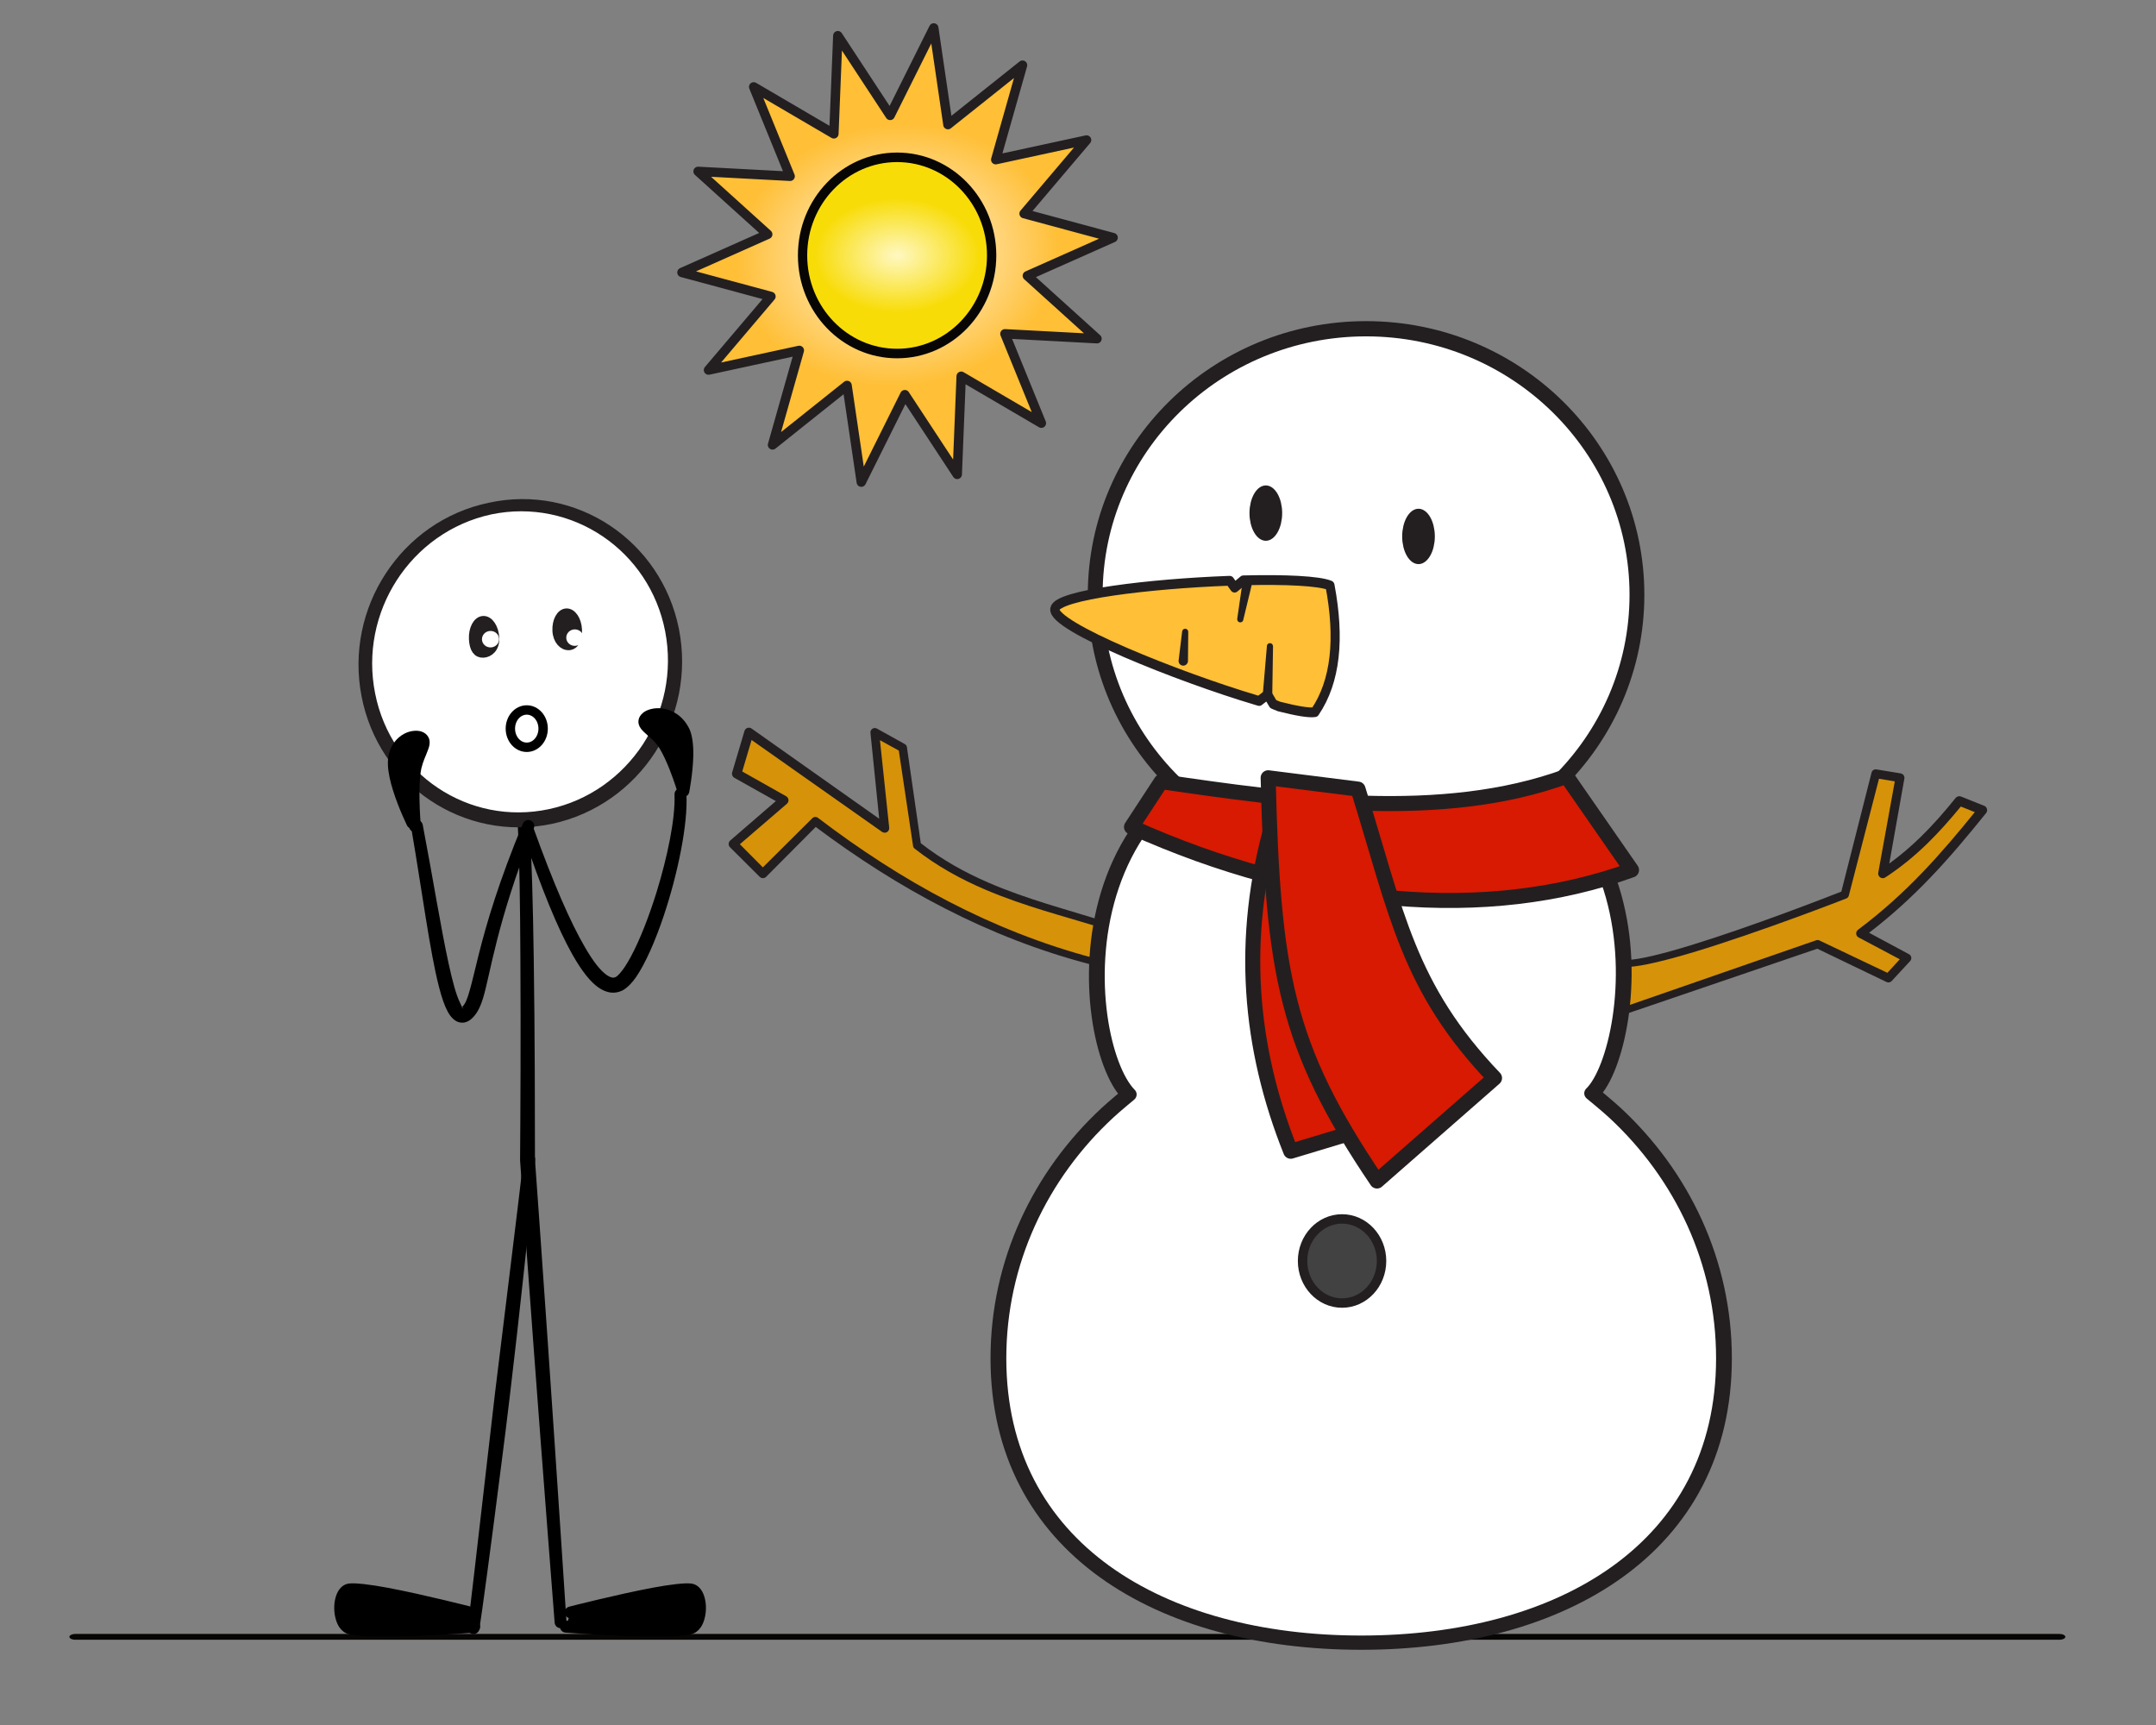 <?xml version="1.0" encoding="UTF-8" standalone="no"?>
<!DOCTYPE svg PUBLIC "-//W3C//DTD SVG 1.1//EN" "http://www.w3.org/Graphics/SVG/1.1/DTD/svg11.dtd">
<svg width="100%" height="100%" viewBox="0 0 1000 800" version="1.1" xmlns="http://www.w3.org/2000/svg" xmlns:xlink="http://www.w3.org/1999/xlink" xml:space="preserve" xmlns:serif="http://www.serif.com/" style="fill-rule:evenodd;clip-rule:evenodd;stroke-linecap:round;stroke-linejoin:round;stroke-miterlimit:1.5;">
    <rect x="0" y="0" width="1000" height="800" fill="#808080" stroke="none"/>
    <g transform="matrix(1,0,0,1,3.01981e-14,-965.164)">
        <g id="Solid" transform="matrix(1.526,0,0,2.133,-15.314,-59.827)">
            <rect x="10.036" y="480.585" width="655.384" height="375.094" style="fill:none;"/>
            <g transform="matrix(0.998,0,0,0.714,-4051.36,-60.819)">
                <g transform="matrix(2.068,0.33,-0.33,2.068,-4117.34,-2205.43)">
                    <path d="M4218.28,764.079L4222.53,777.634L4231.88,767.391L4230.2,781.572L4242.79,776.669L4235.51,788.669L4248.84,790.077L4237.4,797.518L4248.84,804.959L4235.51,806.367L4242.79,818.366L4230.2,813.463L4231.88,827.645L4222.53,817.402L4218.28,830.956L4214.02,817.402L4204.68,827.645L4206.36,813.463L4193.77,818.366L4201.05,806.367L4187.72,804.959L4199.16,797.518L4187.72,790.077L4201.05,788.669L4193.77,776.669L4206.36,781.572L4204.68,767.391L4214.02,777.634L4218.28,764.079Z" style="fill:url(#_Radial1);stroke:rgb(35,31,32);stroke-width:1.37px;"/>
                </g>
                <g transform="matrix(1.583,0,0,1.622,-2325.13,-461.934)">
                    <ellipse cx="4212.18" cy="800.198" rx="18.19" ry="18.419" style="fill:url(#_Radial2);stroke:rgb(8,6,5);stroke-width:1.79px;"/>
                </g>
            </g>
            <g transform="matrix(2.17,5.14446e-16,5.70103e-16,0.749,-292.548,296.094)">
                <path d="M150,721.409L427.886,721.409" style="fill:none;stroke:rgb(8,6,5);stroke-width:1.68px;"/>
            </g>
            <g transform="matrix(0.655,0,0,0.469,-391.555,-225.759)">
                <g transform="matrix(-1.416,-3.169,3.832,-2.377,-2581.43,16141.9)">
                    <path d="M2994.2,2003.29C2994.64,2003.32 2994.91,2003.61 2994.81,2003.95C2994.72,2004.29 2994.29,2004.54 2993.86,2004.52C2985.99,2004.06 2980.34,2004.03 2976.51,2004.35C2974.26,2004.53 2972.69,2004.82 2971.7,2005.26C2971.23,2005.47 2970.93,2005.69 2970.88,2005.99C2970.86,2006.15 2970.91,2006.35 2971.01,2006.58C2971.21,2007.07 2971.6,2007.65 2972.12,2008.29C2973.38,2009.84 2975.41,2011.7 2977.7,2013.48C2980.97,2016 2984.74,2018.36 2987.6,2019.31C2987.99,2019.43 2988.13,2019.79 2987.91,2020.11C2987.7,2020.43 2987.21,2020.58 2986.82,2020.46C2983.26,2019.35 2978.27,2016.25 2974.47,2013.15C2972.17,2011.27 2970.31,2009.38 2969.44,2007.96C2968.97,2007.18 2968.79,2006.5 2968.87,2006C2969.01,2005.2 2969.62,2004.49 2970.9,2003.93C2972.07,2003.42 2973.92,2003.04 2976.58,2002.85C2980.48,2002.57 2986.22,2002.69 2994.2,2003.29Z"/>
                </g>
                <g transform="matrix(4.32,-0.919,0.883,4.494,-13935.8,-4372.95)">
                    <path d="M3012.72,2009.31C3012.77,2008.98 3013.08,2008.75 3013.42,2008.8C3013.76,2008.85 3014,2009.16 3013.96,2009.49C3013.53,2012.64 3012.66,2017.61 3011.66,2022.9C3010.27,2030.29 3008.64,2038.3 3007.71,2042.87C3007.64,2043.4 3006.57,2051.87 3005.31,2061.43C3003.62,2074.36 3001.61,2089.28 3001.61,2089.28C3001.57,2089.61 3001.25,2089.84 3000.91,2089.8C3000.57,2089.75 3000.33,2089.45 3000.37,2089.12C3000.37,2089.12 3002.18,2074.16 3003.8,2061.22C3005.03,2051.34 3006.16,2042.64 3006.16,2042.64C3006.16,2042.62 3006.16,2042.6 3006.17,2042.58C3007.14,2038.03 3008.82,2030.02 3010.28,2022.64C3011.33,2017.38 3012.26,2012.44 3012.72,2009.31Z"/>
                </g>
                <g transform="matrix(3.536,-2.161,2.046,4.558,-13932.5,-801.998)">
                    <path d="M2998.49,2045.84C2998.67,2045.59 2999.08,2045.53 2999.4,2045.71C2999.73,2045.89 2999.85,2046.24 2999.67,2046.49C2999.03,2047.41 2996.42,2050.88 2993.01,2055.3C2990.95,2057.98 2988.6,2061.01 2986.23,2064.01C2984.84,2065.78 2983.43,2067.53 2982.08,2069.2C2977.27,2075.18 2973.12,2080.24 2972.25,2081.22C2972.04,2081.46 2971.63,2081.49 2971.32,2081.29C2971.01,2081.09 2970.92,2080.74 2971.13,2080.5C2971.98,2079.5 2975.97,2074.38 2980.68,2068.36C2982,2066.67 2983.38,2064.9 2984.77,2063.14C2987.15,2060.14 2989.55,2057.14 2991.66,2054.49C2995.12,2050.14 2997.84,2046.74 2998.49,2045.84Z"/>
                </g>
                <g transform="matrix(-1.101,-3.312,-3.101,0.863,10482.7,10239.7)">
                    <path d="M2947.44,2065.26C2947.44,2065.26 2950.34,2079.67 2951.84,2082.23C2952.67,2083.64 2956.69,2082.25 2956.46,2080.64C2956.07,2077.81 2949.44,2065.26 2949.44,2065.26"/>
                    <path d="M2955.48,2080.79C2955.48,2080.78 2955.48,2080.77 2955.49,2080.77C2955.53,2080.78 2955.52,2080.81 2955.49,2080.85C2955.49,2080.85 2955.49,2080.85 2955.49,2080.85C2955.49,2080.85 2955.49,2080.85 2955.49,2080.85C2955.43,2080.91 2955.29,2081 2955.22,2081.06C2954.95,2081.27 2954.59,2081.44 2954.23,2081.56C2953.8,2081.7 2953.35,2081.77 2952.98,2081.72C2952.86,2081.7 2952.74,2081.71 2952.69,2081.62C2952.24,2080.88 2951.69,2079.08 2951.1,2076.95C2949.7,2071.89 2948.22,2065.04 2948.22,2065.04C2948.12,2064.58 2947.7,2064.31 2947.28,2064.43C2946.85,2064.55 2946.58,2065.02 2946.67,2065.48C2946.67,2065.48 2947.96,2072.46 2949.27,2077.61C2949.88,2080 2950.51,2082.01 2950.99,2082.84C2951.25,2083.29 2951.67,2083.6 2952.2,2083.77C2952.9,2083.98 2953.84,2083.92 2954.72,2083.63C2955.65,2083.33 2956.49,2082.77 2956.95,2082.16C2957.36,2081.62 2957.53,2081.03 2957.44,2080.43C2957.3,2079.5 2956.55,2077.57 2955.53,2075.37C2953.38,2070.75 2950.13,2064.81 2950.13,2064.81C2949.92,2064.4 2949.44,2064.28 2949.06,2064.53C2948.68,2064.78 2948.54,2065.31 2948.75,2065.71C2948.75,2065.71 2951.8,2071.7 2953.83,2076.34C2954.66,2078.27 2955.34,2079.93 2955.48,2080.79ZM2955.48,2080.79C2955.48,2080.8 2955.48,2080.83 2955.49,2080.85C2955.48,2080.83 2955.48,2080.81 2955.48,2080.79Z"/>
                </g>
                <g transform="matrix(1.101,-3.312,3.101,0.863,-8773.79,10239.7)">
                    <path d="M2947.44,2065.26C2947.44,2065.26 2950.34,2079.67 2951.84,2082.23C2952.67,2083.64 2956.69,2082.25 2956.46,2080.64C2956.07,2077.81 2949.44,2065.26 2949.44,2065.26"/>
                    <path d="M2955.49,2080.85C2955.49,2080.85 2955.49,2080.85 2955.49,2080.85C2955.49,2080.85 2955.49,2080.85 2955.49,2080.85C2955.52,2080.81 2955.53,2080.78 2955.49,2080.77C2955.48,2080.77 2955.48,2080.78 2955.48,2080.79C2955.34,2079.93 2954.66,2078.27 2953.83,2076.34C2951.8,2071.7 2948.75,2065.71 2948.75,2065.71C2948.54,2065.31 2948.68,2064.78 2949.06,2064.53C2949.44,2064.28 2949.92,2064.4 2950.13,2064.81C2950.13,2064.81 2953.38,2070.75 2955.53,2075.37C2956.55,2077.57 2957.3,2079.5 2957.44,2080.43C2957.53,2081.03 2957.36,2081.62 2956.95,2082.16C2956.49,2082.77 2955.65,2083.33 2954.72,2083.63C2953.84,2083.92 2952.9,2083.98 2952.2,2083.77C2951.67,2083.6 2951.25,2083.29 2950.99,2082.84C2950.51,2082.01 2949.88,2080 2949.27,2077.61C2947.96,2072.46 2946.67,2065.48 2946.67,2065.48C2946.58,2065.02 2946.85,2064.55 2947.28,2064.43C2947.7,2064.31 2948.12,2064.58 2948.22,2065.04C2948.22,2065.04 2949.7,2071.89 2951.1,2076.95C2951.69,2079.08 2952.24,2080.88 2952.69,2081.62C2952.74,2081.71 2952.86,2081.7 2952.98,2081.72C2953.35,2081.77 2953.8,2081.7 2954.23,2081.56C2954.59,2081.44 2954.95,2081.27 2955.22,2081.06C2955.29,2081 2955.43,2080.91 2955.49,2080.85ZM2955.49,2080.85C2955.48,2080.83 2955.48,2080.8 2955.48,2080.79C2955.48,2080.81 2955.48,2080.83 2955.49,2080.85Z"/>
                </g>
                <g transform="matrix(3.865,-0.822,0.8,4.071,-12373.8,-3806.63)">
                    <ellipse cx="3011.01" cy="1988.4" rx="18.233" ry="17.532" style="fill:white;"/>
                    <path d="M3011,1970.21C3016.26,1970.18 3021.02,1972.23 3024.47,1975.53C3027.91,1978.83 3030.05,1983.38 3030.07,1988.42C3030.08,1993.46 3027.98,1998.03 3024.55,2001.35C3021.1,2004.7 3016.31,2006.77 3011.03,2006.78C3005.74,2006.77 3000.94,2004.69 2997.49,2001.34C2994.06,1998.02 2991.95,1993.44 2991.97,1988.39C2991.99,1983.37 2994.11,1978.82 2997.55,1975.53C3001,1972.22 3005.76,1970.19 3011,1970.21ZM3011.03,1971.54C3006.18,1971.56 3001.8,1973.47 2998.64,1976.55C2995.51,1979.6 2993.58,1983.8 2993.6,1988.42C2993.61,1993.02 2995.56,1997.18 2998.7,2000.2C3001.85,2003.23 3006.2,2005.1 3011,2005.1C3015.81,2005.1 3020.16,2003.22 3023.32,2000.19C3026.46,1997.16 3028.41,1993 3028.43,1988.39C3028.45,1983.78 3026.52,1979.59 3023.4,1976.55C3020.24,1973.47 3015.87,1971.56 3011.03,1971.54Z" style="fill:rgb(35,31,32);"/>
                </g>
                <g transform="matrix(3.391,1.712,2.762,-3.375,-15012.9,3441.3)">
                    <path d="M3054.79,1984.66C3054.86,1985.17 3054.61,1985.8 3054.19,1986.7C3053.28,1988.67 3051.51,1991.72 3049.36,1996.86C3048.36,1999.25 3047.28,2002.08 3046.15,2005.48C3046.03,2005.83 3046.25,2006.14 3046.64,2006.17C3047.03,2006.21 3047.45,2005.94 3047.57,2005.59C3051.5,1994.43 3054.88,1989.35 3056.11,1986.57C3056.6,1985.46 3056.76,1984.66 3056.63,1984C3056.51,1983.38 3056.12,1983.11 3055.61,1983.03C3055.17,1982.97 3054.53,1983.1 3053.74,1983.53C3053.01,1983.92 3052.06,1984.59 3050.96,1985.49C3047.3,1988.45 3041.68,1994.03 3035.59,1999.67C3035.28,1999.95 3035.24,2000.36 3035.51,2000.57C3035.77,2000.79 3036.24,2000.73 3036.55,2000.45C3041.67,1995.85 3046.49,1991.29 3050.07,1988.21C3051.8,1986.72 3053.23,1985.57 3054.26,1984.98C3054.43,1984.88 3054.64,1984.74 3054.79,1984.66ZM3054.81,1984.65C3054.91,1984.6 3054.98,1984.59 3054.96,1984.65C3054.95,1984.69 3054.87,1984.68 3054.81,1984.65ZM3054.78,1984.63C3054.74,1984.61 3054.73,1984.58 3054.76,1984.56C3054.78,1984.55 3054.77,1984.59 3054.78,1984.61C3054.78,1984.62 3054.78,1984.62 3054.78,1984.63Z"/>
                </g>
                <g transform="matrix(3.895,-1.581,0.77,2.064,-12610.5,2566.2)">
                    <path d="M3047.66,2005.62C3047.66,2005.62 3047.32,1997.28 3048.11,1992.94C3049.03,1987.9 3051.72,1988.8 3051.81,1990.37C3051.87,1991.37 3050.51,1992.93 3049.73,1995.85C3048.63,1999.98 3047.8,2006.44 3047.8,2006.44"/>
                    <path d="M3047.15,2006.37C3047.07,2006.17 3047.02,2005.94 3047.01,2005.68C3047.01,2005.68 3046.8,2001.74 3046.91,1997.8C3046.96,1995.86 3047.1,1993.92 3047.36,1992.41C3047.89,1989.4 3048.95,1988.09 3049.91,1987.69C3050.84,1987.3 3051.7,1987.83 3052.14,1988.55C3052.44,1989.04 3052.6,1989.64 3052.63,1990.25C3052.66,1990.73 3052.6,1991.28 3052.4,1991.88C3052.25,1992.32 3051.99,1992.86 3051.68,1993.48C3051.28,1994.27 3050.79,1995.25 3050.43,1996.55C3050.01,1998.04 3049.63,1999.85 3049.32,2001.52C3048.79,2004.33 3048.44,2006.77 3048.44,2006.77C3048.35,2007.43 3048,2007.83 3047.65,2007.64C3047.34,2007.49 3047.14,2006.94 3047.15,2006.37ZM3048.4,1998.03C3048.6,1997.02 3048.81,1996.03 3049.04,1995.15C3049.56,1993.11 3050.36,1991.69 3050.8,1990.68C3050.62,1990.68 3050.39,1990.73 3050.23,1990.8C3050.05,1990.89 3049.87,1991.03 3049.7,1991.26C3049.36,1991.7 3049.06,1992.41 3048.86,1993.48C3048.62,1994.74 3048.48,1996.38 3048.4,1998.03ZM3051.01,1990.71C3051.02,1990.87 3051.05,1991.01 3051.09,1990.92C3051.13,1990.82 3051.09,1990.75 3051.01,1990.71Z"/>
                </g>
                <g transform="matrix(-4.478,0.294,-0.035,2.082,14648.5,-3200.76)">
                    <path d="M3047.8,2006.44C3047.8,2006.44 3047.1,1996.93 3047.95,1993.27C3049.14,1988.21 3051.72,1988.8 3051.81,1990.37C3051.87,1991.37 3050.51,1992.93 3049.73,1995.85C3048.63,1999.98 3047.8,2006.44 3047.8,2006.44"/>
                    <path d="M3047.19,2006.75C3047.23,2007.26 3047.4,2007.64 3047.64,2007.74C3047.72,2007.78 3047.81,2007.77 3047.9,2007.73C3048.14,2007.61 3048.33,2007.2 3048.39,2006.69C3048.39,2006.69 3048.74,2004.26 3049.26,2001.46C3049.57,1999.81 3049.94,1998.02 3050.35,1996.55C3050.71,1995.27 3051.19,1994.32 3051.58,1993.55C3051.9,1992.91 3052.16,1992.36 3052.31,1991.91C3052.54,1991.23 3052.61,1990.59 3052.58,1990.04C3052.55,1989.42 3052.39,1988.81 3052.09,1988.35C3051.69,1987.73 3050.92,1987.34 3050.05,1987.75C3049.08,1988.22 3047.98,1989.63 3047.29,1992.65C3046.97,1994.1 3046.83,1996.33 3046.83,1998.64C3046.84,2002.59 3047.19,2006.75 3047.19,2006.75ZM3048.22,1999.33C3048.23,1999.03 3048.23,1998.74 3048.24,1998.44C3048.27,1996.69 3048.35,1994.99 3048.62,1993.9C3048.88,1992.79 3049.24,1992.04 3049.61,1991.57C3050.02,1991.05 3050.45,1990.89 3050.79,1990.94C3050.79,1990.95 3050.8,1990.95 3050.81,1990.95C3050.66,1991.19 3050.48,1991.47 3050.36,1991.74C3049.93,1992.65 3049.47,1993.78 3049.11,1995.15C3048.79,1996.42 3048.48,1997.88 3048.22,1999.33ZM3051.03,1990.55C3051.02,1990.33 3051.02,1990.03 3051.09,1990.13C3051.15,1990.22 3051.12,1990.37 3051.03,1990.55Z"/>
                </g>
                <g transform="matrix(1.929,-0.093,0.096,1.993,-7847.52,-2749.7)">
                    <path d="M4378.65,2484.02C4380.05,2484.02 4381.19,2485.86 4381.19,2488.14C4381.19,2490.42 4379.68,2491.49 4378.28,2491.49C4376.88,2491.49 4376.11,2490.42 4376.11,2488.14C4376.11,2485.86 4377.25,2484.02 4378.65,2484.02Z" style="fill:rgb(35,31,32);stroke:rgb(35,31,32);stroke-width:2.22px;"/>
                </g>
                <g transform="matrix(1.563,-0.075,0.045,0.925,-6115.06,-170.843)">
                    <ellipse cx="4378.65" cy="2488.14" rx="2.539" ry="4.125" style="fill:white;"/>
                </g>
                <g transform="matrix(1.857,-0.09,0.092,1.911,-7483.74,-2562.64)">
                    <path d="M4378.65,2484.02C4380.05,2484.02 4381.19,2485.86 4381.19,2488.14C4381.19,2490.42 4380.27,2491.85 4378.87,2491.85C4377.47,2491.85 4376.11,2490.42 4376.11,2488.14C4376.11,2485.86 4377.25,2484.02 4378.65,2484.02Z" style="fill:rgb(35,31,32);stroke:rgb(35,31,32);stroke-width:2.31px;"/>
                </g>
                <g transform="matrix(1.563,-0.075,0.045,0.925,-6075.94,-171.565)">
                    <ellipse cx="4378.65" cy="2488.14" rx="2.539" ry="4.125" style="fill:white;"/>
                </g>
                <g transform="matrix(2.094,0,0,2.094,-1212.85,465.356)">
                    <ellipse cx="988.729" cy="658.26" rx="3.631" ry="4.13" style="fill:none;stroke:black;stroke-width:2.08px;"/>
                </g>
            </g>
            <g transform="matrix(2.579,0,0,1.845,-10960.6,-527.941)">
                <path d="M4383.77,655.537C4376.65,653.334 4368.6,651.527 4361.91,646.221L4360.22,634.731L4356.93,632.909L4358.1,644.2L4342.1,632.909L4340.65,637.783L4346.22,640.911L4340.24,646.061L4343.74,649.563L4349.92,643.383C4359.77,650.846 4370.44,656.691 4382.5,659.863" style="fill:rgb(214,146,9);"/>
                <path d="M4383.89,655.143C4384.1,655.211 4384.23,655.442 4384.16,655.659C4384.09,655.876 4383.86,655.998 4383.64,655.931C4379.26,654.588 4374.53,653.394 4369.97,651.448C4367.07,650.21 4364.24,648.667 4361.61,646.595C4361.52,646.52 4361.45,646.411 4361.44,646.29L4359.76,635.053L4357.54,633.832L4358.63,644.145C4358.65,644.354 4358.55,644.556 4358.37,644.662C4358.19,644.767 4357.96,644.758 4357.79,644.637C4357.79,644.637 4342.41,633.806 4342.41,633.806L4341.31,637.518L4346.48,640.434C4346.64,640.521 4346.74,640.679 4346.76,640.856C4346.78,641.034 4346.71,641.209 4346.57,641.326L4341.03,646.091L4343.74,648.818L4349.57,643.024C4349.74,642.844 4350.03,642.825 4350.23,642.978C4355.13,646.709 4360.23,650.036 4365.61,652.83C4370.98,655.615 4376.62,657.872 4382.6,659.465C4382.82,659.522 4382.95,659.748 4382.9,659.968C4382.84,660.188 4382.61,660.319 4382.39,660.262C4376.34,658.686 4370.62,656.441 4365.19,653.654C4359.87,650.93 4354.82,647.688 4349.97,644.055L4344.12,649.936C4343.91,650.141 4343.58,650.141 4343.37,649.936L4339.86,646.44C4339.76,646.335 4339.7,646.19 4339.71,646.041C4339.71,645.892 4339.78,645.752 4339.89,645.655L4345.27,641.007L4340.38,638.265C4340.16,638.138 4340.05,637.874 4340.12,637.627L4341.57,632.752C4341.62,632.581 4341.75,632.445 4341.91,632.386C4342.08,632.328 4342.27,632.354 4342.41,632.457C4342.41,632.457 4357.45,643.086 4357.45,643.086L4356.42,632.962C4356.4,632.772 4356.49,632.587 4356.65,632.482C4356.8,632.376 4357.01,632.368 4357.18,632.461L4360.47,634.288C4360.61,634.365 4360.7,634.501 4360.72,634.658C4360.72,634.658 4362.35,645.965 4362.35,645.965C4364.86,647.937 4367.56,649.417 4370.32,650.615C4374.84,652.573 4379.54,653.784 4383.89,655.143Z" style="fill:rgb(35,31,32);"/>
            </g>
            <g transform="matrix(2.579,0,0,1.845,-10850.6,-568.705)">
                <path d="M4402.69,682.246C4407.83,682.3 4428.6,674.129 4428.6,674.129L4432.25,659.878L4435.1,660.354L4433.08,671.646C4436.75,669.234 4439.54,666.238 4442.09,663.078L4444.82,664.167C4440.74,669.228 4436.47,674.229 4430.47,678.695L4435.92,681.601L4433.74,683.961L4425.39,679.966L4402.69,687.775L4402.69,682.246Z" style="fill:rgb(214,146,9);"/>
                <path d="M4402.69,681.834C4404.22,681.846 4407.16,681.102 4410.51,680.073C4417.65,677.884 4426.64,674.377 4428.19,673.768L4431.75,659.749C4431.81,659.489 4432.07,659.323 4432.33,659.367L4435.19,659.838C4435.32,659.861 4435.45,659.938 4435.53,660.053C4435.61,660.167 4435.64,660.309 4435.62,660.446C4435.62,660.446 4433.84,670.461 4433.84,670.461C4435.18,669.49 4436.4,668.437 4437.54,667.328C4439.03,665.874 4440.38,664.323 4441.66,662.731C4441.82,662.542 4442.07,662.474 4442.3,662.565L4445.02,663.653C4445.19,663.718 4445.31,663.857 4445.35,664.027C4445.4,664.197 4445.36,664.378 4445.25,664.515C4443.13,667.145 4440.96,669.758 4438.52,672.288C4436.41,674.475 4434.1,676.599 4431.46,678.619L4436.16,681.143C4436.31,681.218 4436.4,681.355 4436.43,681.514C4436.46,681.673 4436.41,681.835 4436.3,681.953L4434.12,684.309C4433.97,684.474 4433.72,684.521 4433.52,684.424L4425.36,680.497L4402.83,688.18C4402.69,688.225 4402.55,688.204 4402.44,688.123C4402.32,688.043 4402.26,687.913 4402.26,687.775L4402.27,682.246C4402.27,682.136 4402.32,682.03 4402.4,681.953C4402.48,681.876 4402.58,681.833 4402.69,681.834ZM4403.1,682.648C4403.1,682.648 4403.11,687.174 4403.11,687.174L4425.23,679.501C4425.35,679.459 4425.48,679.467 4425.6,679.522L4433.62,683.337L4435.08,681.744L4430.22,679.165C4430.06,679.079 4429.95,678.917 4429.94,678.735C4429.93,678.553 4430.01,678.377 4430.15,678.268C4433.02,676.127 4435.49,673.862 4437.73,671.529C4439.96,669.205 4441.97,666.813 4443.92,664.403C4443.92,664.403 4442.27,663.743 4442.27,663.743C4441.03,665.257 4439.73,666.73 4438.31,668.117C4436.83,669.554 4435.21,670.898 4433.37,672.099C4433.19,672.218 4432.96,672.218 4432.78,672.099C4432.6,671.979 4432.5,671.764 4432.54,671.55L4434.49,660.782C4434.49,660.782 4432.63,660.467 4432.63,660.467L4429.07,674.25C4429.03,674.401 4428.92,674.524 4428.77,674.581C4428.77,674.581 4418.64,678.536 4410.77,680.906C4407.58,681.863 4404.76,682.557 4403.1,682.648Z" style="fill:rgb(35,31,32);"/>
            </g>
            <g transform="matrix(2.854,0,0,1.845,-12153.4,-477.61)">
                <path d="M4406.86,605.629C4440.82,605.635 4436.37,642.899 4431.45,648.165C4431.45,648.165 4433.09,649.648 4433.86,650.441C4441.04,657.797 4445.49,668.056 4445.49,679.396C4445.49,701.753 4428.18,712.903 4406.86,712.903C4385.53,712.903 4368.22,701.753 4368.22,679.396C4368.22,668.056 4372.67,657.797 4379.85,650.441C4380.57,649.698 4382.1,648.302 4382.1,648.302C4376.64,642.172 4373.6,605.624 4406.86,605.629Z" style="fill:white;stroke:rgb(35,31,32);stroke-width:1.68px;"/>
            </g>
            <g transform="matrix(2.219,0,0,1.631,-9388.1,-400.76)">
                <ellipse cx="4422.42" cy="619.633" rx="37.101" ry="35.465" style="fill:white;stroke:rgb(35,31,32);stroke-width:2.03px;"/>
            </g>
            <g transform="matrix(2.579,0,0,1.845,-11001,-606.414)">
                <path d="M4454.12,680.62L4461.78,691.663C4444.73,697.826 4423.79,696.002 4402.85,686.592L4406.35,681.246C4421.68,683.487 4439.38,685.998 4454.12,680.62Z" style="fill:rgb(215,26,1);stroke:rgb(35,31,32);stroke-width:1.77px;"/>
            </g>
            <g transform="matrix(2.579,0,0,1.845,-10960.6,-527.941)">
                <path d="M4403.82,643.539C4399.91,657.239 4401.07,670.072 4405.95,682.273L4413.21,680.082" style="fill:rgb(215,26,1);stroke:rgb(35,31,32);stroke-width:1.77px;"/>
            </g>
            <g transform="matrix(1.114,1.664,-2.326,0.797,-2909.62,-7219.42)">
                <path d="M4443.65,677.693L4448.61,695.428C4429.57,698.271 4421.15,695.881 4400.21,686.47L4405.99,677.495C4421.32,679.735 4429.61,682.279 4443.65,677.693Z" style="fill:rgb(215,26,1);stroke:rgb(35,31,32);stroke-width:1.77px;"/>
            </g>
            <g transform="matrix(2.579,0,0,1.845,-10960.6,-527.941)">
                <ellipse cx="4412" cy="695.204" rx="4.655" ry="4.957" style="fill:rgb(66,66,66);stroke:rgb(35,31,32);stroke-width:1.11px;"/>
            </g>
            <g transform="matrix(1.232,0,0,0.881,-5217.24,2.17)">
                <g transform="matrix(0.68,0,0,1.096,1555.05,-92.328)">
                    <ellipse cx="4412" cy="695.204" rx="4.655" ry="4.957" style="fill:rgb(35,31,32);stroke:rgb(35,31,32);stroke-width:2.55px;"/>
                </g>
                <g transform="matrix(3.08,0,0,3.316,-9021.65,-1337.08)">
                    <path d="M4413.21,610.539C4412.32,610.197 4409.63,610.088 4406.42,610.157C4406.37,610.158 4406.27,610.16 4406.27,610.16L4405.57,610.703L4405.18,610.192C4405.18,610.192 4405.12,610.194 4405.08,610.195C4398.82,610.414 4391.34,611.236 4391.17,612.287C4390.96,613.59 4401.04,617.343 4407.33,619.082C4407.4,619.101 4407.54,619.139 4407.54,619.139L4408.21,618.657L4408.66,619.366C4408.66,619.366 4409.05,619.528 4409.12,619.546C4410.51,619.876 4411.54,620.042 4412,619.97C4413.68,617.672 4414.01,614.483 4413.21,610.539Z" style="fill:rgb(255,191,54);stroke:rgb(35,31,32);stroke-width:0.73px;"/>
                </g>
                <g transform="matrix(3.08,0,0,3.316,-9022.21,-1318.02)">
                    <path d="M4408.34,609.302C4408.34,609.176 4408.46,609.079 4408.59,609.085C4408.73,609.092 4408.83,609.199 4408.83,609.325L4408.77,612.832C4408.76,613.025 4408.58,613.174 4408.38,613.165C4408.17,613.155 4408.01,612.991 4408.02,612.798L4408.34,609.302Z" style="fill:rgb(35,31,32);"/>
                </g>
                <g transform="matrix(-3.037,-0.541,0.362,-2.703,17717.2,4727.85)">
                    <path d="M4408.34,609.309C4408.34,609.156 4408.46,609.034 4408.6,609.036C4408.73,609.038 4408.83,609.164 4408.83,609.317L4408.8,612.475C4408.79,612.71 4408.61,612.898 4408.4,612.895C4408.19,612.891 4408.03,612.698 4408.05,612.463L4408.34,609.309Z" style="fill:rgb(35,31,32);"/>
                </g>
                <g transform="matrix(3.076,0.117,0.033,2.061,-9045.6,-1072.69)">
                    <path d="M4408.34,609.304C4408.35,609.101 4408.47,608.941 4408.6,608.946C4408.74,608.951 4408.84,609.12 4408.83,609.323L4408.77,612.829C4408.75,613.141 4408.57,613.387 4408.36,613.379C4408.16,613.371 4408,613.112 4408.02,612.801L4408.34,609.304Z" style="fill:rgb(35,31,32);"/>
                </g>
            </g>
            <g transform="matrix(0.837,0,0,0.966,-3251.66,-74.394)">
                <ellipse cx="4412" cy="695.204" rx="4.655" ry="4.957" style="fill:rgb(35,31,32);stroke:rgb(35,31,32);stroke-width:2.55px;"/>
            </g>
        </g>
    </g>
    <defs>
        <radialGradient id="_Radial1" cx="0" cy="0" r="1" gradientUnits="userSpaceOnUse" gradientTransform="matrix(23.425,-2.109,0.075,19.39,4218.28,797.518)"><stop offset="0" style="stop-color:rgb(255,249,237);stop-opacity:1"/><stop offset="1" style="stop-color:rgb(255,191,54);stop-opacity:1"/></radialGradient>
        <radialGradient id="_Radial2" cx="0" cy="0" r="1" gradientUnits="userSpaceOnUse" gradientTransform="matrix(11.275,7.509,-11.103,7.625,4212.18,800.198)"><stop offset="0" style="stop-color:rgb(255,248,193);stop-opacity:1"/><stop offset="1" style="stop-color:rgb(248,220,8);stop-opacity:1"/></radialGradient>
    </defs>
</svg>

